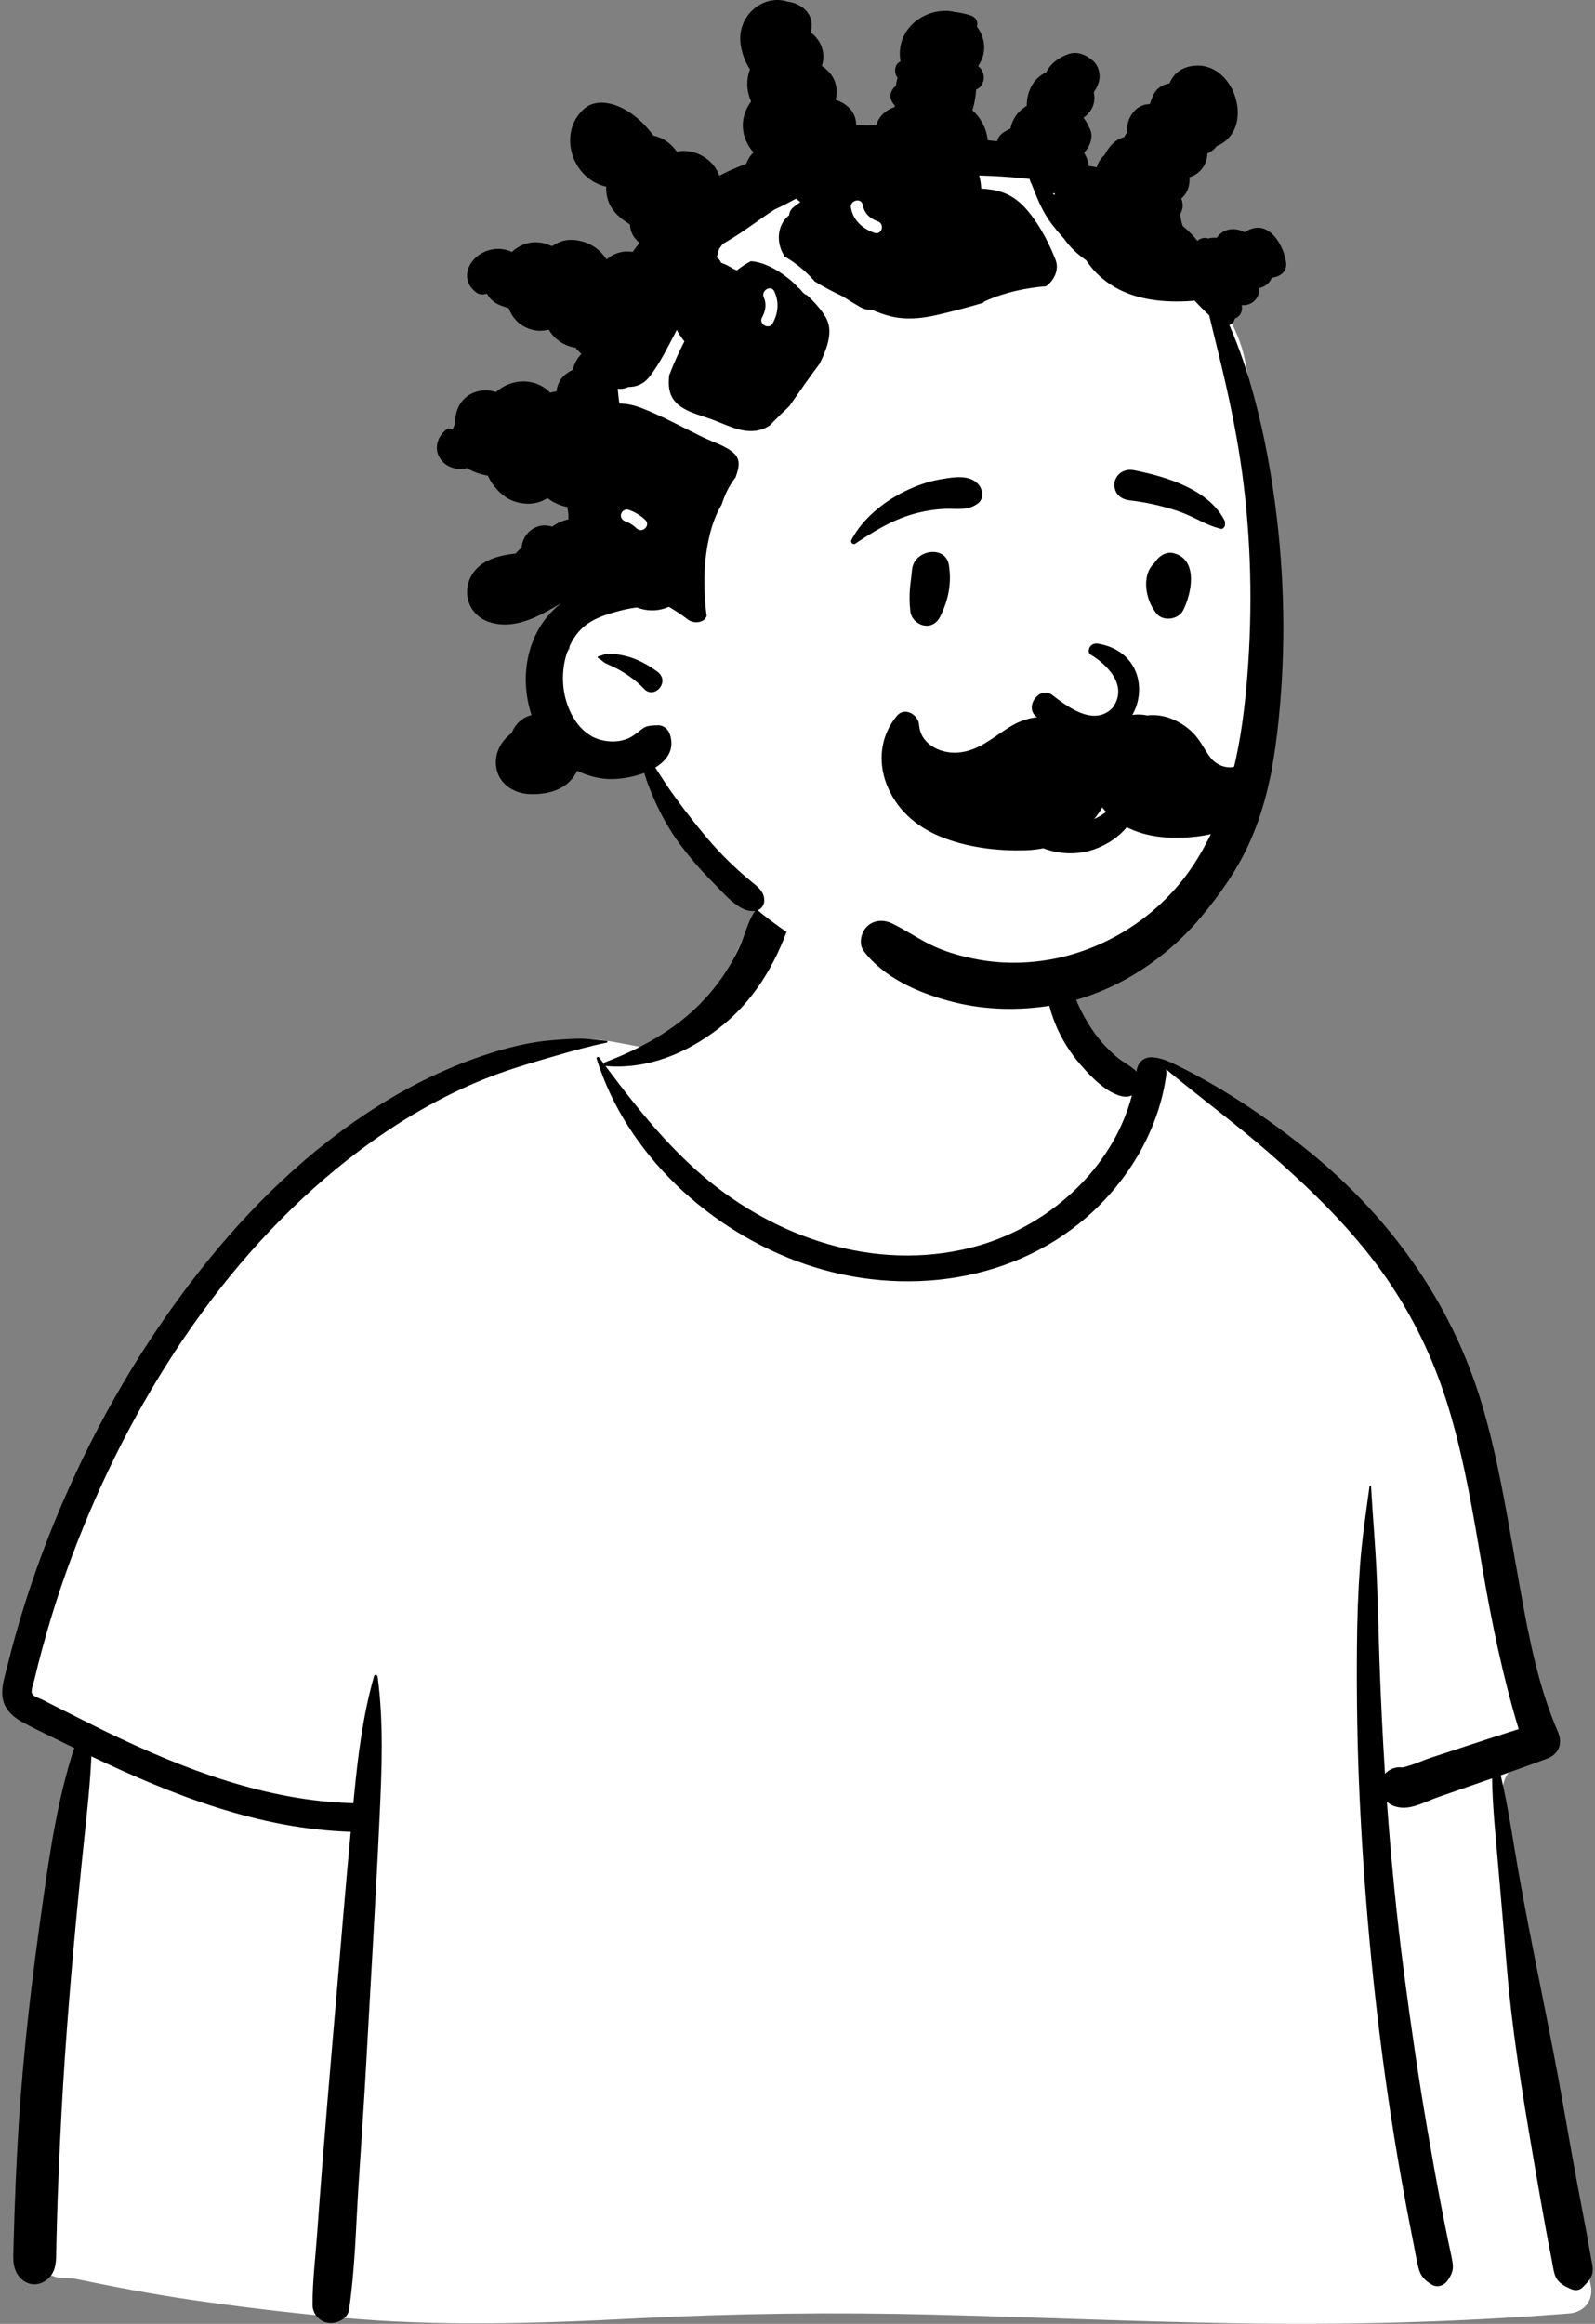 <svg width="206" height="300" viewBox="0 0 206 300" fill="none" xmlns="http://www.w3.org/2000/svg">
<rect x="0" y="0" width="206" height="300" fill="#808080" stroke="none"/>
<path fill-rule="evenodd" clip-rule="evenodd" d="M198.394 260.42C197.336 254.545 196.367 248.654 195.486 242.751C195.068 239.948 194.661 237.143 194.294 234.333C194.037 232.364 193.646 230.112 195.007 228.654C196.923 226.602 198.663 224.845 198.897 221.906C199.118 219.14 198.167 216.124 197.573 213.439C196.327 207.809 194.775 202.248 193.06 196.74C191.318 191.144 189.408 185.6 187.471 180.067C185.659 174.894 183.918 169.674 181.559 164.711C177.081 155.291 169.506 148.316 160.145 143.658C157.816 142.5 153.067 138.365 150.635 137.439C148.399 136.588 148.407 139.074 146.206 138.137C144.446 137.389 142.808 136.391 141.823 134.719C140.753 132.904 138.071 130.366 137.662 128.253C136.797 123.775 137.735 119.963 134.486 116.592C131.603 113.599 127.727 111.549 123.716 110.448C114.894 108.027 103.128 109.72 97.805 117.786C95.263 121.639 94.374 126.295 90.944 129.439C87.948 132.184 88.619 134.061 84.739 135.476C84.519 135.556 78.563 134.299 78.343 134.379C74.099 133.486 70.042 135.987 66.148 137.439C60.343 139.603 54.816 142.42 49.623 145.768C39.153 152.518 30.185 161.284 22.792 171.203C15.338 181.204 9.554 192.414 5.436 204.129C4.436 206.975 3.537 209.855 2.745 212.764C2.302 214.391 1.828 216.08 2.368 217.746C2.809 219.11 3.792 220.125 4.946 220.943C6.51 222.052 9.647 222.772 9.586 225.003C9.539 226.699 8.955 228.483 8.669 230.159C8.33 232.155 8.05 234.162 7.771 236.166C6.502 245.29 5.514 254.465 5.077 263.666C4.647 272.725 4.29 281.97 4.928 291.027C4.971 291.624 5.152 292.172 5.444 292.636C5.171 292.738 5.15 293.238 5.489 293.309C5.727 293.359 5.964 293.408 6.202 293.458C6.695 293.825 7.311 294.05 8.019 294.072C8.499 294.087 8.979 294.109 9.459 294.133C14.522 295.174 19.583 296.158 24.712 296.903C30.946 297.808 37.199 298.546 43.47 299.146C56.358 300.379 69.144 299.97 82.049 299.306C94.934 298.642 107.811 298.487 120.709 298.817C133.618 299.147 146.523 299.7 159.435 299.926C173.861 300.178 188.265 299.791 202.649 298.662C204.621 298.508 205.841 296.964 205.452 295.036C203.122 283.489 200.481 272.018 198.394 260.42Z" fill="white"/>
<path fill-rule="evenodd" clip-rule="evenodd" d="M74.318 134.095C75.652 134.038 77.013 134.25 78.343 134.379C78.459 134.39 78.503 134.566 78.373 134.593C75.991 135.083 73.635 135.753 71.296 136.433L70.294 136.724C67.657 137.492 65.096 138.284 62.542 139.308C57.453 141.349 52.619 144.104 48.171 147.269C31.04 159.457 18.641 177.909 10.817 197.013C8.692 202.201 6.892 207.518 5.434 212.925C5.079 214.241 4.745 215.561 4.429 216.886C4.336 217.274 3.932 218.269 4.153 218.667C4.35 219.018 5.112 219.235 5.467 219.418L6.663 220.028C8.997 221.211 12.884 223.157 13.274 223.346L13.882 223.641C23.825 228.437 34.45 232.505 45.639 232.786L45.727 231.846C46.226 226.648 46.881 221.422 48.31 216.384C48.386 216.113 48.737 216.204 48.769 216.445C49.565 222.41 49.31 228.421 49.032 234.413C48.541 245.026 47.888 255.634 47.307 266.243C47.017 271.55 46.641 276.854 46.302 282.158C45.962 287.473 45.852 292.915 45.077 298.186C44.904 299.361 43.505 300 42.446 299.876C41.274 299.739 40.373 298.723 40.367 297.559C40.353 294.488 40.745 291.382 40.963 288.319C41.17 285.408 41.392 282.5 41.62 279.591C42.452 268.975 43.409 258.372 44.294 247.761C44.608 243.998 44.947 240.238 45.296 236.478C33.442 236.102 22.368 231.781 11.803 226.734C11.65 230.15 11.281 233.56 10.924 236.962C9.925 246.457 9.045 255.947 8.387 265.471C8.054 270.281 7.812 275.097 7.601 279.913C7.498 282.28 7.413 284.648 7.348 287.017C7.327 287.806 7.307 288.596 7.29 289.385L7.254 291.194C7.224 292.34 7.106 293.402 6.126 294.236C5.131 295.083 3.786 295.129 2.801 294.236C1.482 293.041 1.715 291.413 1.754 289.808C1.787 288.455 1.826 287.101 1.871 285.748C1.962 283.041 2.078 280.335 2.22 277.631C2.715 268.176 3.703 258.758 4.995 249.378L5.499 245.757C6.441 239.026 7.475 232.142 9.58 225.658C8.76 225.257 7.943 224.853 7.129 224.447C5.684 223.728 4.191 223.053 2.787 222.258C1.674 221.628 0.713 220.764 0.403 219.489C0.057 218.068 0.586 216.514 0.937 215.128L0.968 215.007C1.312 213.611 1.683 212.221 2.075 210.838C3.661 205.227 5.624 199.726 7.92 194.359C12.518 183.614 18.453 173.406 25.702 164.176C32.228 155.868 39.937 148.334 48.971 142.684C53.388 139.921 58.095 137.653 63.073 136.049C65.4 135.299 67.932 134.647 70.368 134.379C71.682 134.234 72.998 134.152 74.318 134.095ZM97.954 117.069C99.54 115.394 102.689 117.127 101.928 119.345C100.138 124.564 97.287 129.323 92.837 132.753C88.654 135.976 83.667 138.069 78.296 137.623C78.254 137.619 78.219 137.609 78.187 137.594L78.65 138.212C82.284 143.049 86.117 147.819 90.738 151.772C100.152 159.828 112.97 164.172 125.348 161.082C135.086 158.65 143.666 151.073 146.189 141.416C145.827 141.576 145.397 141.63 144.926 141.529C142.907 141.098 140.908 139.009 139.606 137.511C138.198 135.89 137.097 134.14 136.291 132.162C134.816 128.542 134.342 123.881 136.357 120.375C136.606 119.942 137.179 120.185 137.228 120.607L137.305 121.265C137.693 124.552 138.177 127.731 139.752 130.727C140.522 132.193 141.446 133.624 142.571 134.851C143.172 135.508 143.825 136.136 144.529 136.687C145.215 137.223 146.046 137.611 146.661 138.227L146.774 138.345L146.777 138.324C146.932 137.023 147.86 136.45 148.767 136.486C149.645 136.52 150.676 136.901 151.075 137.083L151.113 137.1C157.238 139.993 162.879 143.764 168.188 147.948C179.167 156.6 187.392 167.911 191.378 181.231C193.334 187.768 194.456 194.504 195.641 201.209L196.371 205.316C197.477 211.506 198.712 217.817 201.208 223.575C201.854 225.064 201.356 226.461 199.773 227.047C197.796 227.778 195.811 228.486 193.824 229.186C194.8 233.306 195.395 237.568 196.126 241.709C197.68 250.509 199.585 259.254 201.218 268.043C202.053 272.537 202.806 277.045 203.64 281.54C204.042 283.704 204.461 285.865 204.868 288.029C205.088 289.195 205.287 290.366 205.497 291.534L205.533 291.728C205.653 292.344 205.804 292.981 205.632 293.598C205.435 294.301 204.877 294.798 204.379 295.302C203.969 295.718 203.377 295.72 202.874 295.494L202.709 295.418C201.812 295.005 201.109 294.594 200.791 293.598C200.59 292.967 200.517 292.257 200.385 291.607C200.133 290.362 199.893 289.115 199.667 287.865C199.215 285.363 198.773 282.86 198.342 280.354L197.939 278.008C196.557 269.922 195.244 261.787 194.581 253.616C194.286 249.991 193.974 246.369 193.659 242.747L193.423 240.029C193.124 236.59 192.758 233.064 192.707 229.579L191.518 229.994L185.719 232.011C184.281 232.511 182.45 233.536 180.903 233.349C180.145 233.258 179.568 233.023 179.122 232.597C179.656 240.013 180.379 247.416 181.342 254.781C182.219 261.482 183.19 268.175 184.338 274.837C184.907 278.136 185.491 281.432 186.125 284.719C186.442 286.363 186.77 288.004 187.107 289.644C187.275 290.462 187.475 291.281 187.606 292.106C187.756 293.051 187.492 293.632 186.956 294.409C186.515 295.047 185.634 295.375 184.92 294.935C183.974 294.35 183.481 293.845 183.202 292.781C182.95 291.815 182.796 290.806 182.6 289.828C182.239 288.022 181.89 286.214 181.553 284.403C180.848 280.616 180.198 276.82 179.618 273.013C177.574 259.6 176.276 246.075 175.621 232.528C175.298 225.844 175.198 219.154 175.255 212.464C175.285 209.034 175.398 205.595 175.645 202.174C175.895 198.711 176.414 195.317 176.878 191.888C176.894 191.767 177.067 191.76 177.075 191.888C177.294 195.733 177.638 199.573 177.807 203.429C177.968 207.107 178.038 210.791 178.166 214.471C178.335 219.308 178.568 224.148 178.876 228.985C179.435 228.383 180.278 228.037 181.121 228.172C182.342 227.92 183.657 227.289 184.821 226.907L189.21 225.464C191.518 224.706 193.825 223.953 196.14 223.222C194.07 216.369 192.652 209.414 191.441 202.357L190.901 199.183C189.832 192.936 188.679 186.687 186.743 180.637C184.707 174.277 181.661 168.365 177.62 163.01C173.637 157.733 168.79 153.086 163.8 148.74C159.529 145.019 154.959 141.66 150.602 138.041C150.647 138.281 150.657 138.545 150.617 138.835C149.69 145.507 146.153 151.72 141.224 156.341C131.321 165.625 116.663 167.551 103.988 163.198C91.728 158.986 80.888 149.013 77.059 136.672C76.993 136.461 77.281 136.377 77.396 136.532C77.608 136.819 77.822 137.105 78.036 137.392C78.021 137.278 78.081 137.154 78.224 137.1C82.692 135.402 87.08 132.994 90.43 129.588C92.062 127.928 93.487 126.047 94.612 124.018C95.15 123.047 95.634 122.04 96.02 121.001L96.118 120.732C96.586 119.429 96.978 118.101 97.954 117.069Z" fill="black"/>
<path fill-rule="evenodd" clip-rule="evenodd" d="M162.506 63.809C162.206 58.161 161.943 52.325 160.843 46.764C160.303 44.037 159.224 41.52 157.479 39.332C155.882 37.33 153.872 35.776 151.834 34.234C147.737 31.133 143.797 27.701 139.211 25.302C134.811 23.001 130.054 21.612 125.124 20.988C115.63 19.787 105.657 21.787 97.412 26.584C89.415 31.238 82.986 38.461 79.008 46.694C77.031 50.786 75.546 55.105 74.746 59.57C73.793 64.894 73.879 70.232 73.913 75.615C73.925 77.424 73.908 79.233 73.817 81.037C73.668 81.913 73.585 82.8 73.586 83.751C71.776 86.095 71.04 89.227 72.174 92.113C73.984 96.716 79.118 98.81 83.779 98.007C83.988 99.204 84.491 100.383 85.117 101.531C86.187 103.492 87.384 105.413 88.654 107.255C91.281 111.067 94.279 114.522 97.857 117.502C104.948 123.411 113.932 127.283 123.248 127.843C131.73 128.353 140.675 125.98 147.592 121.084C151.182 118.543 154.289 115.429 156.597 111.7C159.294 107.344 160.757 102.329 161.516 97.317C163.183 86.311 163.094 74.895 162.506 63.809Z" fill="white"/>
<path fill-rule="evenodd" clip-rule="evenodd" d="M95.624 5.443C95.304 1.889 98.633 -0.785 101.722 0.21C102.289 0.28 102.841 0.456 103.333 0.752C104.755 1.606 105.066 2.984 104.694 4.176C105.362 4.671 105.888 5.344 106.152 6.154C106.425 6.989 106.396 7.8 106.14 8.505C107.109 9.135 107.842 10.086 108.012 11.264C108.093 11.823 108.06 12.378 107.925 12.887C109.393 13.377 110.59 14.475 110.572 16.137C111.424 16.19 112.277 16.202 113.146 16.155C113.269 15.811 113.421 15.475 113.647 15.166C114.102 14.544 114.748 14.116 115.463 13.85L115.561 13.814L115.56 13.625C115.012 13.028 114.755 12.274 115.339 11.454C115.439 11.313 115.561 11.197 115.697 11.097C115.745 10.741 115.824 10.388 115.92 10.042C115.436 9.379 115.488 8.278 116.3 7.949C116.187 7.302 116.18 6.631 116.302 5.955C116.803 3.186 119.519 1.3 122.318 1.406C122.668 1.419 123.009 1.471 123.339 1.553C124.02 1.623 124.698 1.773 125.365 1.996C126.135 2.254 126.333 2.886 126.163 3.421C127.208 4.796 127.505 6.663 126.452 8.342C126.412 8.406 126.368 8.466 126.325 8.528C126.536 8.684 126.72 8.89 126.856 9.154C127.199 9.82 127.114 10.665 126.591 11.221C126.452 11.369 126.273 11.48 126.076 11.552L126.072 11.606C126.004 12.498 125.86 13.392 125.588 14.234C126.696 15.247 127.432 16.625 127.562 18.11C127.975 18.147 128.387 18.191 128.799 18.237C128.86 17.83 129.111 17.464 129.492 17.18C129.811 16.942 130.151 16.753 130.5 16.61C130.669 15.757 131.081 14.939 131.776 14.29C132.035 14.05 132.316 13.838 132.617 13.655C132.6 12.73 132.81 11.805 133.331 10.93C133.764 10.202 134.395 9.674 135.114 9.338C135.638 8.3 136.61 7.454 138.023 6.973C139.079 6.613 140.197 7.04 141 7.712L141.18 7.867C141.917 8.506 142.183 9.682 141.911 10.589C141.783 11.015 141.57 11.513 141.261 11.917C141.588 13.336 140.937 14.52 139.94 15.185C140.281 15.662 140.567 16.191 140.809 16.756C141.227 17.733 140.757 18.949 140.003 19.719C140.333 20.236 140.547 20.84 140.626 21.447C140.962 21.466 141.297 21.525 141.626 21.617C141.805 21.02 142.141 20.466 142.655 20.013C142.88 19.58 143.148 19.177 143.447 18.825C143.918 18.269 144.53 17.869 145.197 17.705C145.285 17.499 145.411 17.302 145.569 17.121C145.41 15.313 146.628 13.445 148.504 13.444C148.637 13.022 148.799 12.605 148.992 12.196C149.372 11.393 150.178 10.913 151.052 10.755C151.565 9.525 152.573 8.63 154.302 8.481C158.167 8.148 160.598 12.758 159.654 16.069C159.373 17.052 158.716 17.957 157.844 18.513C157.616 18.658 157.386 18.764 157.153 18.851C156.921 19.171 156.607 19.455 156.205 19.686C156.116 19.738 156.024 19.784 155.929 19.825C155.939 21.302 154.902 22.504 153.616 22.886C153.699 23.817 153.457 24.751 152.738 25.473L152.687 25.521L152.582 25.613L152.573 25.654C152.829 26.303 152.802 27.017 152.435 27.605C152.467 28.144 152.565 28.672 152.749 29.174C153.459 29.739 154.086 30.389 154.647 31.094C155.021 30.761 155.586 30.61 156.075 30.792C156.21 30.747 156.35 30.718 156.484 30.704C156.707 30.682 156.925 30.683 157.14 30.698C157.239 30.557 157.352 30.422 157.482 30.296C158.395 29.408 159.719 29.427 160.77 29.978C160.958 29.843 161.171 29.724 161.411 29.624C164.091 28.512 165.847 31.858 166.108 33.944C166.251 35.082 165.256 35.784 164.234 35.843C164.027 36.533 163.361 37.029 162.617 37.198C162.749 38.05 162.174 38.92 161.392 39.244C161.043 39.389 160.705 39.428 160.387 39.386L160.403 39.588C160.464 40.388 160.053 40.898 159.49 41.124C159.391 41.52 159.116 41.807 158.771 41.955C160.087 44.955 161.126 48.098 161.964 51.198C163.348 56.315 164.278 61.526 164.901 66.784C165.999 76.027 166.042 85.46 164.943 94.707C164.384 99.412 163.455 104.012 161.555 108.382C159.97 112.027 157.766 115.19 155.229 118.251C150.188 124.331 142.973 128.81 135.021 129.922C130.847 130.506 126.566 130.316 122.492 129.197C118.437 128.083 114.112 126.173 111.557 122.779C110.865 121.861 111.202 120.371 111.972 119.613C112.851 118.748 114.117 118.692 115.19 119.204C117.095 120.113 118.807 121.355 120.743 122.222C122.49 123.005 124.38 123.506 126.261 123.86C129.987 124.562 134.039 124.383 137.754 123.404C144.491 121.63 150.427 117.349 154.195 111.576C158.647 104.756 160.236 96.763 160.964 88.798C161.76 80.081 161.677 71.243 160.621 62.55C160.097 58.239 159.292 53.967 158.338 49.73C157.658 46.713 156.892 43.716 156.171 40.71C155.517 40.096 154.885 39.462 154.276 38.804L154.258 38.803C154.181 38.822 154.1 38.836 154.014 38.843C150.396 39.114 146.474 38.757 143.388 36.705C142.133 35.871 141.072 34.815 140.282 33.6C139.173 32.843 138.162 31.889 137.403 30.786C136.865 30.205 136.355 29.598 135.87 28.968C134.662 27.399 134.021 25.753 133.301 23.943C133.284 23.902 133.273 23.861 133.265 23.821C133.127 23.599 133.029 23.356 132.982 23.111C131.376 22.923 129.763 22.799 128.166 22.724C127.6 22.698 127.033 22.677 126.466 22.659C126.615 23.204 126.705 23.77 126.724 24.351C127.182 24.371 127.649 24.424 128.127 24.499C130.368 24.85 131.806 25.979 133.167 27.749C134.492 29.471 135.548 31.543 136.333 33.558C136.814 34.792 136.172 36.156 135.117 36.95C132.379 37.179 129.688 37.758 127.167 38.905C127.078 38.946 127.014 39.017 126.972 39.1C124.959 39.69 122.931 40.23 120.904 40.688C118.948 41.13 116.972 41.315 115.005 40.827C114.16 40.617 113.333 40.306 112.519 39.958C112.082 40.01 111.609 39.928 111.128 39.656C110.399 39.245 109.666 38.796 108.944 38.313C107.669 37.711 106.414 37.065 105.216 36.326L105.21 36.317C104.254 35.176 102.891 34.014 101.365 33.135C101.196 32.881 101.047 32.614 100.928 32.329C100.272 30.757 100.546 28.857 101.931 27.776C101.951 27.403 102.116 27.037 102.482 26.744C102.771 26.512 103.07 26.292 103.375 26.082C103.311 26.035 103.247 25.99 103.183 25.942C103.057 25.849 102.936 25.748 102.818 25.644C101.894 26.142 100.961 26.63 100.007 27.065C99.983 27.082 99.96 27.101 99.935 27.117C98.141 28.276 96.443 29.606 94.627 30.723C94.192 30.99 93.759 31.249 93.329 31.509C93.168 31.725 93.01 31.945 92.858 32.169C92.793 32.513 92.694 32.857 92.571 33.192C92.809 33.378 93.002 33.623 93.134 33.913C93.698 34.125 94.229 34.393 94.725 34.713L95.164 34.905C95.729 34.459 96.326 34.056 96.966 33.722C98.979 33.85 101.153 35.253 102.682 36.683C102.789 36.802 102.893 36.922 102.993 37.043C103.09 37.12 103.188 37.202 103.285 37.282C103.443 37.45 103.591 37.615 103.726 37.777C103.878 37.958 104.049 38.058 104.224 38.1C105.16 38.965 106.037 39.938 106.637 40.95C107.601 42.574 106.926 44.598 106.22 46.191C106.105 46.452 105.984 46.708 105.856 46.961C104.507 48.749 103.229 50.587 101.951 52.425C101.09 53.244 100.235 54.068 99.417 54.925C99.283 55.013 99.142 55.098 98.987 55.176C96.606 56.382 94.304 55.025 92.036 54.179L91.782 54.087C89.445 53.256 86.535 52.709 86.388 49.714C86.368 49.306 86.384 48.888 86.425 48.465C87 46.965 87.66 45.492 88.395 44.057C88.247 43.899 88.114 43.725 88.002 43.53C87.765 43.234 87.567 42.916 87.416 42.58C86.33 44.626 85.296 46.82 83.901 48.614C83.132 49.604 82.174 49.96 81.157 49.958C80.729 50.171 80.249 50.242 79.787 50.188L79.835 50.736C79.878 51.193 79.927 51.649 79.999 52.096C80.981 52.081 82.009 52.346 82.924 52.702C85.612 53.748 88.201 55.196 90.794 56.451C92.046 57.057 93.766 57.565 94.788 58.511C95.572 59.237 95.483 60.136 95.185 61.072C95.134 61.231 95.078 61.389 95.025 61.548L95.022 61.6C94.186 62.636 93.613 63.873 93.198 65.149C92.519 66.285 92.045 67.559 91.723 68.808C91.461 69.823 91.275 70.858 91.155 71.903L91.123 72.189L91.106 72.222L91.097 72.469C90.925 74.309 90.945 76.173 91.101 77.998C91.145 78.507 91.199 79.016 91.266 79.523C90.974 80.422 89.587 80.547 88.868 79.996C88.076 79.388 87.245 78.836 86.382 78.338C85.205 78.866 83.844 78.956 82.529 78.523C82.436 78.493 82.346 78.456 82.256 78.42C81.271 78.541 80.295 78.767 79.361 79.034L79.081 79.116C77.592 79.557 76.172 80.109 75.05 81.229C73.058 83.219 72.416 86.436 72.822 89.129C73.218 91.749 74.763 94.743 77.546 95.504C78.685 95.816 79.913 95.807 81.021 95.371C81.442 95.206 81.802 94.966 82.157 94.703C82.593 94.38 82.938 94.016 83.455 93.812C83.927 93.625 84.743 93.64 84.974 93.629C85.694 93.595 86.303 94.149 86.515 94.784C87.161 96.72 86.191 98.142 84.632 99.093C85.287 100.07 85.902 101.091 86.552 102.014C87.765 103.739 89.046 105.407 90.374 107.047C91.737 108.732 93.191 110.335 94.775 111.822C95.49 112.493 96.227 113.142 96.985 113.765L97.404 114.106C98.112 114.688 98.731 115.28 98.707 116.295C98.693 116.864 98.309 117.392 97.741 117.543C95.731 118.079 93.623 115.485 92.314 114.154L92.21 114.051C90.625 112.473 89.151 110.778 87.818 108.988C86.444 107.144 85.318 105.106 84.411 103.004C83.99 102.028 83.532 100.912 83.208 99.782C81.461 100.449 79.432 100.687 78.043 100.53C76.761 100.386 75.591 100.023 74.535 99.495C74.319 99.972 74.028 100.415 73.675 100.783C72.365 102.15 70.46 102.541 68.614 102.524C66.251 102.503 64.129 101.036 64.043 98.561C63.988 96.957 64.832 95.581 66.065 94.642C66.522 93.532 67.39 92.617 68.648 92.32C67.816 89.788 67.669 86.999 68.294 84.443C68.913 81.913 70.326 79.516 72.416 77.937L72.535 77.848L72.485 77.875C71.991 78.142 71.509 78.431 71.021 78.708L70.802 78.831C68.632 80.036 66.12 81.071 63.594 80.427C59.586 79.403 59.239 74.484 62.688 72.542C63.88 71.871 65.257 71.618 66.617 71.45C66.832 71.175 67.087 70.928 67.369 70.729C67.411 69.825 67.873 68.921 68.691 68.353C69.524 67.774 70.461 67.717 71.333 67.983C71.658 67.743 72.01 67.533 72.397 67.369C72.734 67.226 73.075 67.122 73.416 67.05C73.41 66.78 73.407 66.51 73.403 66.24C73.348 65.988 73.315 65.725 73.281 65.45C73.219 65.44 73.157 65.43 73.096 65.417C72.208 65.226 71.406 64.834 70.707 64.306C69.59 65 68.234 65.263 66.622 64.793C65.125 64.357 63.714 62.986 63.016 61.412C62.06 61.223 61.132 60.948 60.319 60.426C58.814 60.779 57.192 60.209 56.582 58.676C56.13 57.539 56.674 56.165 57.644 55.461C57.926 55.256 58.232 55.294 58.475 55.453C58.532 55.268 58.599 55.086 58.682 54.907C58.716 54.835 58.752 54.765 58.789 54.695C58.752 53.189 59.308 51.733 60.697 50.926C61.728 50.326 62.957 50.261 64.066 50.607C64.674 50.049 65.445 49.623 66.403 49.388C68.087 48.977 69.86 49.446 71.058 50.689C71.318 50.614 71.587 50.56 71.861 50.527C71.961 49.833 72.201 49.167 72.701 48.646C73.06 48.273 73.49 47.976 73.955 47.767C74.167 46.982 74.516 46.279 75.098 45.69C74.814 45.454 74.555 45.187 74.334 44.891C74.089 44.851 73.846 44.799 73.609 44.724C72.342 44.324 71.468 43.538 70.876 42.559C69.778 42.835 68.617 42.734 67.475 42.029C66.649 41.52 66.027 40.704 65.699 39.794L64.761 39.471C63.877 39.163 63.243 38.588 62.881 37.905C62.421 38.068 61.913 38.062 61.5 37.748C59.08 35.909 60.733 32.863 63.324 32.258C64.378 32.012 65.299 32.152 66.117 32.527C66.699 31.975 67.43 31.56 68.266 31.373C69.241 31.155 70.268 31.315 71.168 31.739L71.4 31.735C72.306 31.073 73.469 30.777 74.889 31.097C76.498 31.459 77.595 32.345 78.338 33.499C78.577 33.286 78.846 33.099 79.139 32.942C79.971 32.497 80.86 32.387 81.711 32.526C81.998 32.124 82.291 31.728 82.594 31.339C81.875 30.787 81.384 29.929 81.358 28.978C81.14 28.845 80.93 28.694 80.729 28.554C79.745 27.872 78.91 27.017 78.53 25.867C78.341 25.294 78.272 24.696 78.294 24.096C78.188 24.074 78.083 24.049 77.978 24.02C73.794 22.836 72.06 17.162 75.367 14.117C77.103 12.518 79.742 13.424 81.46 14.605C82.631 15.41 83.561 16.411 84.404 17.517C84.444 17.525 84.483 17.528 84.522 17.537C85.733 17.819 86.696 18.583 87.407 19.56C88.664 19.346 90.001 19.584 91.193 20.442C92.062 21.068 92.608 21.842 92.891 22.684C94.02 22.104 95.182 21.596 96.369 21.147C96.447 20.963 96.528 20.779 96.622 20.596C96.805 20.24 97.044 19.931 97.322 19.67C97.019 19.338 96.752 18.966 96.537 18.553C95.514 16.593 95.884 14.61 97.013 13.109C96.52 12.014 96.368 10.774 96.66 9.593C96.714 9.374 96.783 9.163 96.863 8.961C96.177 7.909 95.738 6.7 95.624 5.443ZM77.28 84.727C78.006 84.553 78.176 84.325 78.992 84.391C79.623 84.442 80.269 84.548 80.881 84.704C82.342 85.076 83.705 85.828 84.905 86.714C86.608 87.97 84.57 90.304 83.214 88.965L83.173 88.923C82.262 87.962 81.239 87.211 80.094 86.542C79.513 86.203 78.914 85.957 78.308 85.672C77.888 85.475 77.646 85.153 77.251 84.948C77.158 84.899 77.18 84.751 77.28 84.727ZM81.184 65.809C80.784 65.67 80.323 65.967 80.216 66.35C80.101 66.762 80.345 67.135 80.723 67.287L80.766 67.302C81.279 67.481 81.748 67.777 82.147 68.14L82.232 68.218C82.958 68.913 84.072 67.819 83.344 67.123C82.727 66.533 81.995 66.091 81.184 65.809ZM100.011 37.622C99.597 36.731 98.275 37.479 98.634 38.362L98.652 38.404C99.025 39.207 98.872 40.138 98.465 40.895L98.425 40.967C97.93 41.838 99.289 42.62 99.784 41.749C100.518 40.456 100.64 38.976 100.011 37.622ZM111.439 26.524L111.421 26.435C111.235 25.456 109.718 25.871 109.903 26.846C110.212 28.468 111.41 29.534 112.946 30.063C113.904 30.393 114.315 28.898 113.364 28.57C112.346 28.219 111.666 27.555 111.439 26.524ZM136.239 24.957L135.971 24.946L136.175 25.21C136.194 25.125 136.215 25.041 136.239 24.957Z" fill="black"/>
<path fill-rule="evenodd" clip-rule="evenodd" d="M134.475 109.412C132.712 108.704 131.138 107.524 129.988 106.015C129.588 105.491 129.485 104.938 129.569 104.431C129.663 103.862 130.005 103.346 130.472 103C130.94 102.652 131.526 102.481 132.093 102.568C132.585 102.644 133.075 102.909 133.462 103.459L133.543 103.569C134.227 104.479 135.118 105.226 136.134 105.708C137.112 106.172 138.207 106.388 139.339 106.262C141.496 106.023 142.983 104.875 144.563 103.316C144.759 103.119 144.955 102.916 145.152 102.71C145.276 102.523 145.449 102.403 145.641 102.34C145.853 102.27 146.094 102.274 146.315 102.349C146.527 102.422 146.717 102.561 146.845 102.745C146.966 102.92 147.035 103.136 147.012 103.385C146.868 105 146.009 106.442 144.79 107.574C143.436 108.831 141.641 109.701 139.951 110.006C138.09 110.342 136.193 110.102 134.475 109.412ZM140.83 84.491C142.81 85.675 145.828 88.438 143.697 91.375C141.189 93.964 137.578 90.995 135.799 89.652C134.149 88.612 132.295 91.288 133.826 92.504C146.684 101.871 151.902 84.801 141.831 83.098C140.722 82.91 140.311 84.124 140.83 84.491ZM117.787 73.594C118.006 70.921 122.143 70.314 122.554 72.959C122.923 75.328 122.489 77.505 121.405 79.638C120.368 81.676 117.764 80.725 117.567 78.87C117.303 76.382 117.651 75.257 117.787 73.594ZM149.279 72.411C149.855 71.667 150.688 71.16 151.686 71.447C154.803 72.343 153.884 76.698 152.79 78.818C152.195 79.969 150.272 80.261 149.403 79.247C147.987 77.594 147.308 74.293 149.109 72.665C149.158 72.581 149.212 72.496 149.279 72.411ZM121.361 61.898L121.853 61.814C123.376 61.554 125.27 61.305 126.348 62.51C126.92 63.149 127.116 64.337 126.348 64.949C124.997 66.025 123.503 65.608 121.883 65.699C120.549 65.774 119.266 65.992 117.981 66.353C115.161 67.146 112.863 68.594 110.454 70.184C110.138 70.393 109.815 69.995 109.966 69.704C111.357 67.024 114.051 64.823 116.75 63.481C118.191 62.765 119.767 62.171 121.361 61.898ZM146.437 60.698L146.814 60.774C150.915 61.617 156.244 63.303 158.186 67.267C158.26 67.827 158.182 67.948 158.119 68.026L158.097 68.052C158.045 68.119 158.003 68.212 157.756 68.288C157.688 68.272 157.619 68.255 157.549 68.237C156.658 68.007 155.954 67.691 155.272 67.363L154.533 67.004C153.675 66.59 152.809 66.192 151.892 65.897C149.935 65.269 147.922 64.826 145.877 64.59C145.434 64.539 145.008 64.392 144.671 64.14C144.352 63.9 144.107 63.569 143.996 63.128C143.852 62.558 143.893 62.126 144.204 61.612C144.438 61.226 144.772 60.958 145.157 60.804C145.548 60.648 145.994 60.611 146.437 60.698Z" fill="black"/>
<path fill-rule="evenodd" clip-rule="evenodd" d="M163.8 94.906C163.451 93.878 161.652 93.968 161.762 95.178C161.889 96.56 161.408 98.101 160.063 98.772C158.654 99.475 157.068 98.843 156.209 97.638C155.462 96.59 154.946 95.451 154.006 94.537C153.132 93.688 152.068 93.032 150.905 92.643C149.999 92.341 149.059 92.26 148.148 92.359C145.877 91.854 143.245 93.003 141.829 94.746C141.738 94.858 141.653 94.973 141.571 95.09C141.431 94.902 141.284 94.716 141.129 94.532C140.727 94.059 140.23 93.958 139.78 94.087C137.22 92.213 133.632 91.965 130.724 93.656C128.395 95.01 126.468 97.007 123.603 97.162C121.334 97.285 118.862 96.012 118.702 93.558C118.618 92.277 116.844 91.209 115.849 92.395C113.756 94.889 113.338 98.202 114.495 101.218C115.717 104.4 118.206 106.642 121.358 107.96C124.761 109.384 128.75 109.879 132.431 109.766C136.102 109.653 139.439 108.264 141.652 105.31C141.916 104.958 142.148 104.599 142.352 104.237C144.5 106.928 147.867 108.06 151.297 108.141C154.885 108.226 159.127 107.606 161.664 104.864C164.108 102.221 164.952 98.291 163.8 94.906Z" fill="black"/>
</svg>
